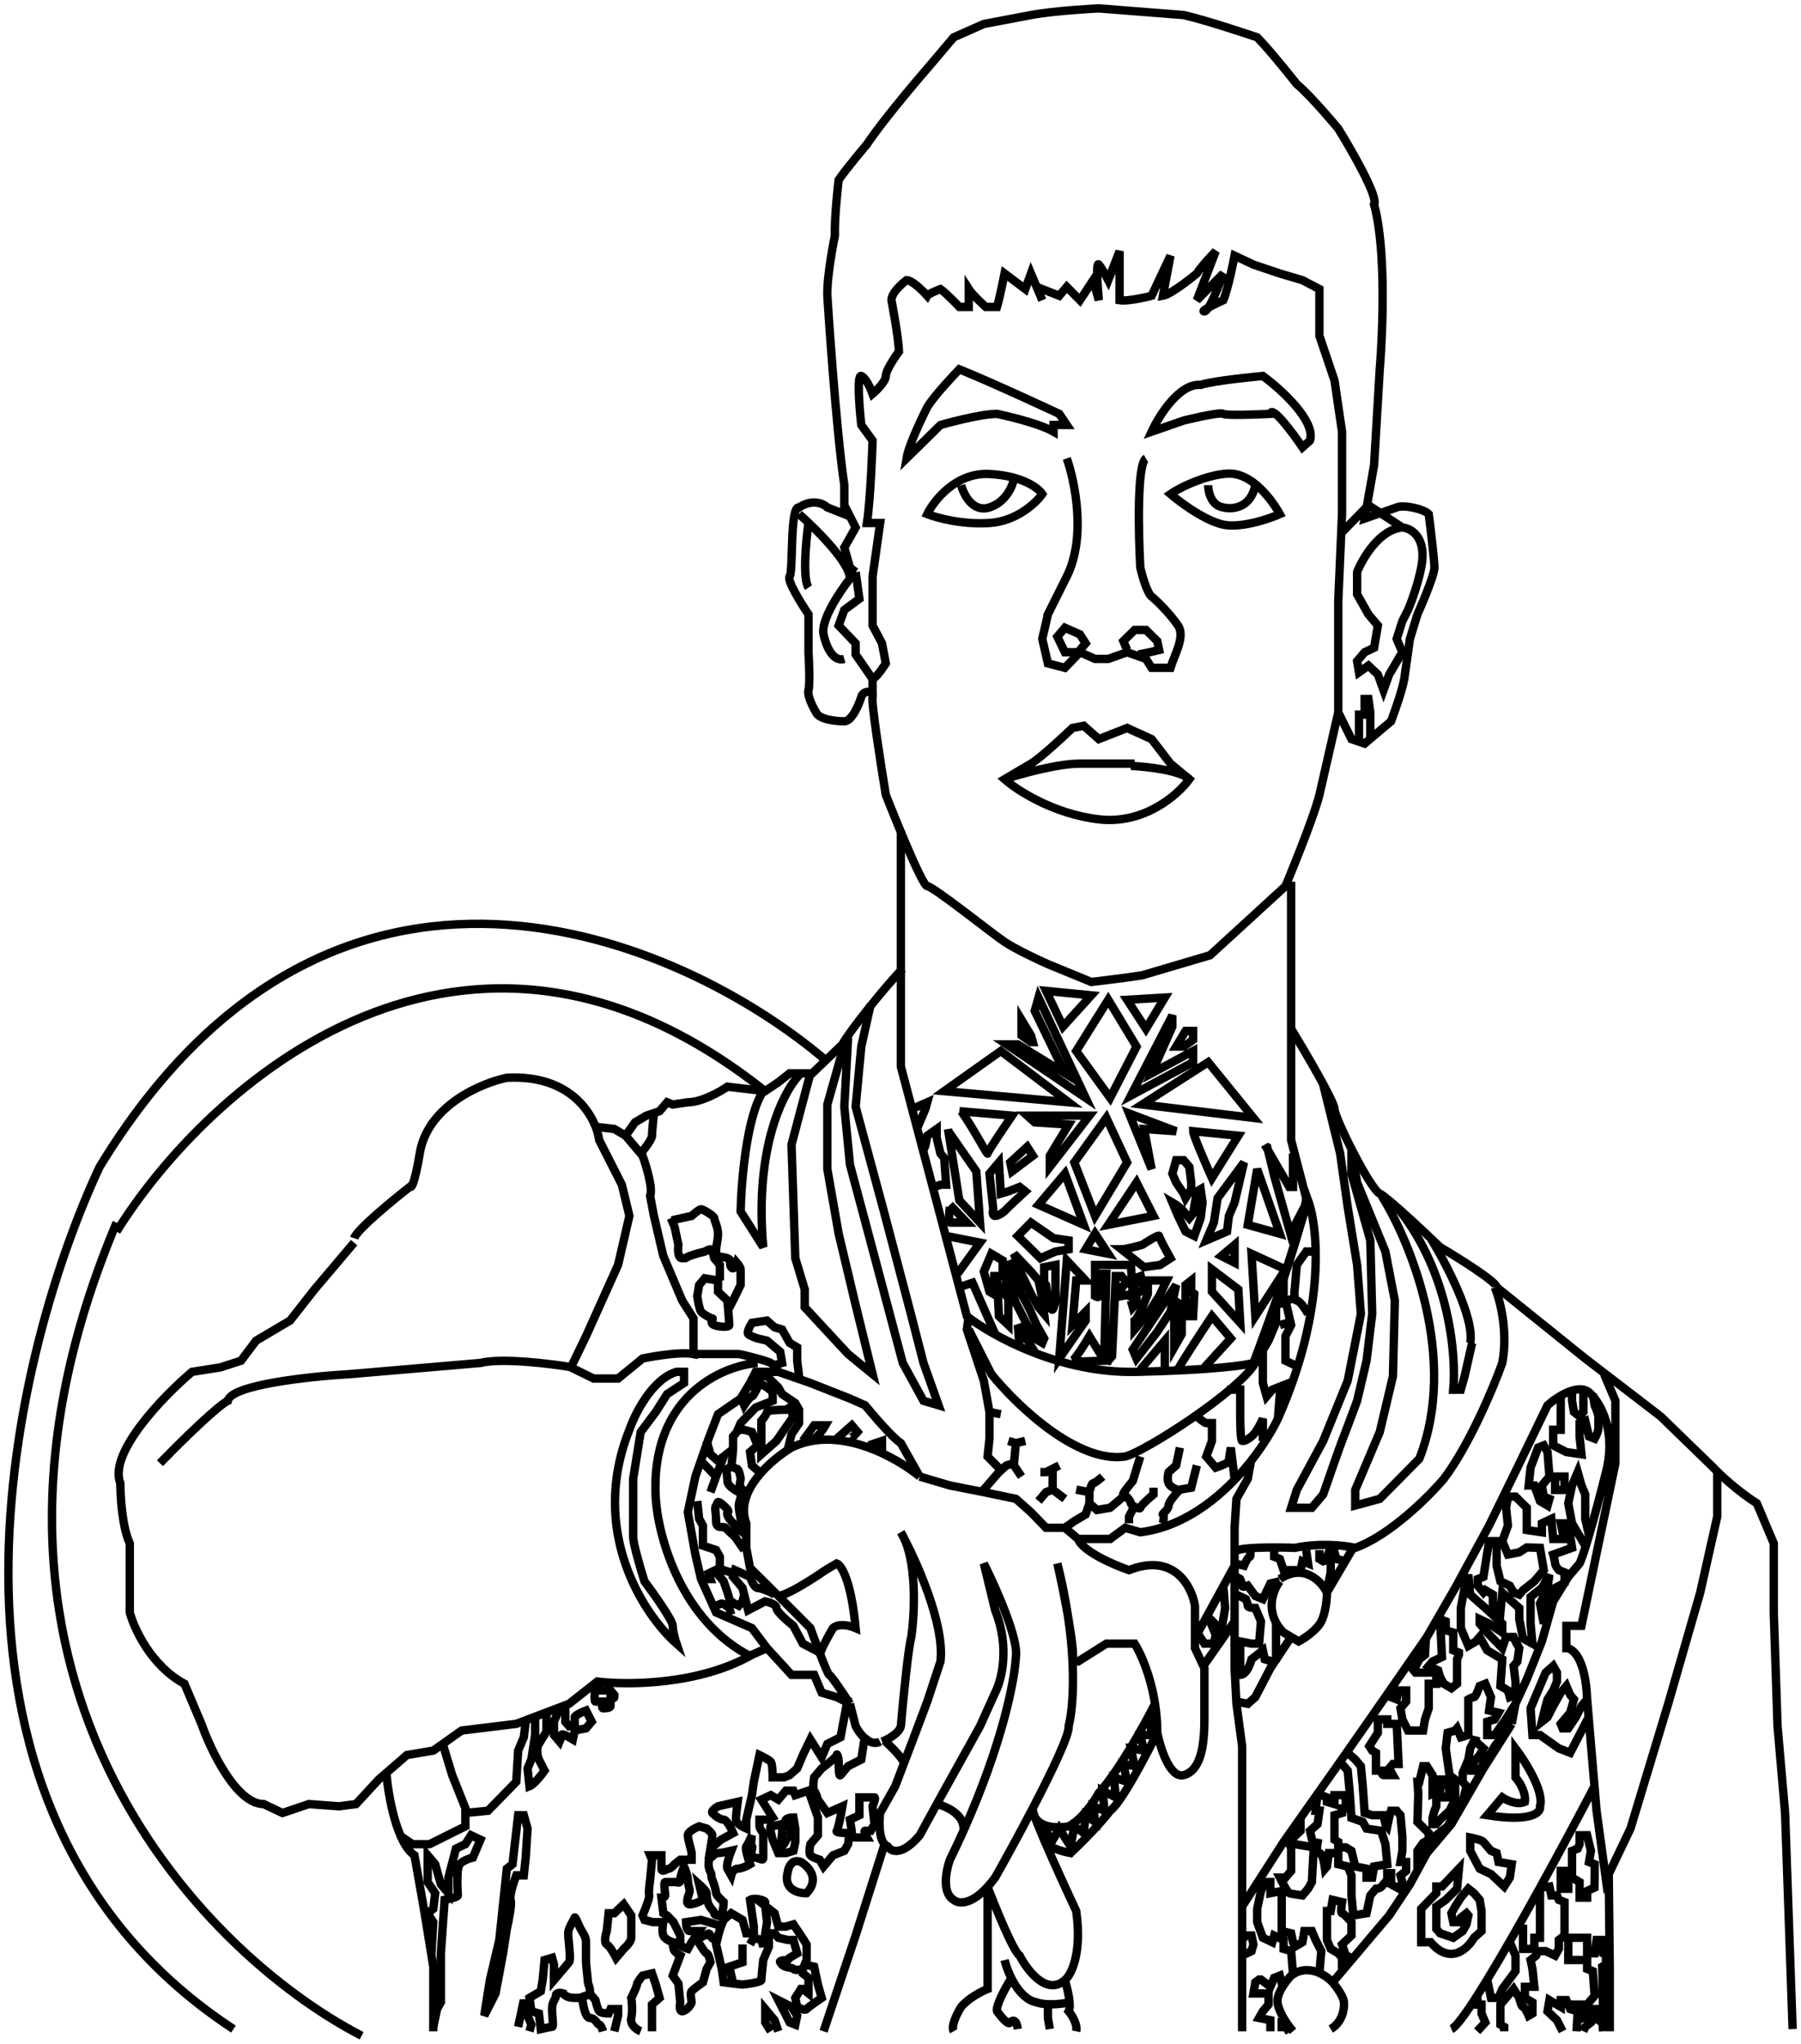 <svg width="215" height="244" viewBox="0 0 215 244" fill="none" xmlns="http://www.w3.org/2000/svg">
<path d="M178.665 153.646L189.243 162.156L198.245 169.07L204.547 175.187C205.297 175.985 207.383 177.953 209.724 179.442L211.749 184.229V192.473L212.199 206.035L213.1 216.407L214 242.202M107.769 115.618C105.444 118.011 101.242 123.33 100.567 124.659L96.966 128.116H94.265L92.915 129.18L91.339 130.244L86.838 129.712C85.938 130.333 83.732 131.574 82.112 131.574L80.311 131.84L79.636 131.574L78.736 132.637L77.16 133.169L75.81 133.967L74.685 135.563L76.71 137.956C77.16 139.197 77.971 141.892 77.61 142.743L78.061 145.136L79.186 149.923L81.437 155.242L82.787 157.369V161.624C80.911 161.27 76.71 162.156 76.71 162.156L73.784 164.549H70.859L68.158 163.22L69.958 159.497L73.784 150.987L75.135 145.136L74.234 141.413L71.534 136.095C71.159 133.435 68.428 128.223 60.505 128.648C57.505 129.269 51.233 131.893 50.153 137.424C49.927 138.842 49.387 141.679 49.027 141.679" stroke="black"/>
<path d="M104.168 83.174C103.988 83.812 105.143 91.24 105.744 94.875C105.744 94.875 110.02 105.778 110.695 105.778C111.37 105.778 118.347 111.363 119.923 112.426C121.183 113.277 123.899 114.554 125.099 115.086L130.276 117.213C130.276 117.213 134.777 116.681 136.352 116.415L144.455 114.022L153.457 105.778C153.457 105.778 156.758 97.889 157.509 94.875L159.759 85.035M104.168 83.174C104.393 82.376 103.043 82.376 102.818 83.174C102.638 83.812 101.767 86.099 100.792 86.099C99.817 86.099 97.776 85.886 97.416 85.035C97.041 84.415 96.336 83.014 96.516 82.376C96.696 81.738 96.591 79.096 96.516 77.855V73.334C95.616 72.004 93.905 69.239 94.265 68.813C94.715 68.281 94.265 60.303 95.391 60.569C97.011 59.505 98.317 60.126 98.767 60.569L100.792 61.367V57.91C99.742 50.818 98.767 35.306 98.767 35.306C98.692 32.823 99.667 28.125 99.667 28.125C99.592 25.82 100.117 21.477 100.117 21.477C101.017 20.147 103.493 17.222 103.493 17.222C105.744 13.854 110.92 7.914 110.92 7.914L113.846 4.457L117.447 2.862L123.074 1.798C125.849 1.266 131.176 1 131.176 1L141.304 1.798C144.08 2.418 150.081 4.457 150.081 4.457C151.657 6.053 154.808 10.042 154.808 10.042C156.533 11.46 159.759 15.36 159.759 15.36C161.41 18.02 164.576 23.551 164.036 24.402C165.836 31.051 164.711 44.081 164.711 44.081L164.036 55.517L162.91 61.899L166.736 60.569C167.487 60.215 169.96 60.73 170.562 61.367C170.787 63.14 171.238 66.898 171.238 67.749C171.238 68.813 169.212 73.334 169.212 73.334L168.312 76.259L167.637 81.046C167.336 82.73 166.061 86.099 166.061 86.099L162.91 88.758L161.335 88.226L159.759 85.035M104.168 83.174V81.046C104.693 80.869 105.744 79.185 105.744 79.185L105.293 76.791L104.168 74.664V68.813L105.068 62.431H103.493C103.943 59.505 104.168 52.591 104.168 52.591L102.818 50.73C102.593 48.691 102.278 44.666 102.818 44.879C103.358 45.092 103.943 46.386 104.168 47.007C104.693 46.563 105.744 45.517 105.744 44.879C105.744 44.081 107.319 41.954 107.319 41.954C107.244 40.092 106.419 35.837 106.419 35.837C106.419 34.774 108.219 33.444 108.219 33.444C109.045 33.444 110.695 35.306 110.695 35.306C110.845 35.04 112.271 34.508 112.271 34.508C113.021 35.04 114.521 36.635 114.521 36.635H115.646V34.508C116.097 35.217 117.672 36.635 117.672 36.635C117.822 36.635 119.022 36.635 119.022 36.635C119.323 35.66 119.923 32.646 119.923 32.646L122.398 34.508L123.074 32.646L123.749 34.242M159.759 85.035V71.739L160.209 61.367V51.528L159.309 45.411L157.509 40.092V34.508L155.483 33.444L152.782 32.646L149.631 31.582L147.381 30.519C147.381 30.519 146.63 34.508 146.03 35.837C146.03 35.837 143.104 37.167 143.78 37.167C144.32 37.167 145.505 34.153 146.03 32.646L142.879 35.837L145.13 29.987C145.13 29.987 143.405 31.76 142.879 32.646C142.879 32.646 139.879 35.128 138.828 35.306L139.728 30.519L137.478 35.306C137.478 35.306 134.777 36.015 133.652 35.837V29.987L132.301 33.444C132.076 33.001 131.536 32.008 131.176 31.582C130.816 31.157 131.026 34.242 131.176 35.837L130.501 33.444L128.925 35.837L127.35 34.242L126.45 35.306L123.749 34.242M124.424 35.837L123.749 34.242M127.35 54.719C128.325 57.467 129.691 64.133 127.35 68.813C125.009 73.494 124.874 73.777 125.099 73.334L124.424 76.259L125.099 79.185L127.125 79.716L128.925 77.855L130.726 78.653H132.301L134.552 77.855L136.803 78.653L137.478 79.716H139.728C140.179 78.21 141.529 75.993 140.629 74.664C139.728 73.334 138.153 71.739 137.478 71.207C136.938 70.781 136.352 68.725 136.127 67.749C135.902 63.672 135.722 55.357 136.803 54.719M119.923 93.013C120.523 92.659 121.993 91.79 123.074 91.152C124.154 90.513 126.825 88.049 128.025 86.897L129.375 86.631L131.176 88.226L134.552 86.897L137.478 88.226L139.728 91.152L141.979 93.013C140.629 94.875 136.578 98.438 131.176 97.8C125.774 97.162 121.423 94.343 119.923 93.013ZM119.923 93.013C121.798 92.393 126.225 91.152 128.925 91.152C131.626 91.152 134.402 91.152 135.452 91.152M108.219 54.719C108.519 52.857 110.695 48.602 110.695 48.602C111.595 47.095 114.521 44.081 114.521 44.081C118.497 45.677 126.45 49.4 126.45 49.4L127.35 50.73H125.774V51.528C123.749 50.375 119.022 49.4 119.022 49.4C116.922 49.4 112.271 50.73 112.271 50.73L108.219 54.719ZM137.478 51.528C138.378 49.577 140.809 45.73 143.33 45.943C144.905 45.411 150.757 44.879 150.757 44.879C152.932 46.475 157.104 50.251 156.383 52.591L155.483 53.389C154.283 51.616 151.837 48.336 151.657 49.4C149.931 49.489 146.39 49.613 146.03 49.4C145.58 49.134 141.304 50.198 141.304 50.198L137.478 51.528ZM110.695 61.367C111.52 59.683 114.161 56.367 118.122 56.58C122.083 56.793 123.974 58.264 124.424 58.974C123.674 60.037 121.363 62.218 118.122 62.431C114.881 62.644 111.82 61.81 110.695 61.367ZM139.728 58.974C141.529 57.733 145.388 56.244 147.381 56.58C150.532 57.112 152.782 61.367 152.782 61.367C151.582 61.899 148.641 62.91 146.48 62.697C144.32 62.484 141.079 60.126 139.728 58.974Z" stroke="black"/>
<path d="M135.002 91.418C136.878 91.506 140.899 91.95 141.979 93.013M144.23 57.91C144.23 58.708 144.59 60.356 146.03 60.569C147.081 60.835 149.316 60.676 149.856 57.91M114.746 57.91C115.046 59.062 116.142 61.208 118.122 60.569C120.103 59.931 120.898 57.998 121.048 57.112M107.544 99.13V127.319L115.421 157.103C118.347 159.408 126.495 163.964 135.677 163.752C144.86 163.539 148.806 162.954 149.631 162.688C151.582 157.547 155.573 146.413 155.933 143.009L154.133 136.095C154.133 130.978 154.133 126.816 154.133 122.798M154.133 105.246C154.133 112.177 154.133 117.355 154.133 122.798M154.133 122.798C155.858 125.634 159.309 131.52 159.309 132.371C159.309 133.435 163.585 141.945 164.711 142.477C165.611 142.902 169.887 146.909 171.913 148.859C174.163 150.189 178.665 153.008 178.665 153.646" stroke="black"/>
<path d="M49.252 141.413C47.077 143.097 42.635 146.732 42.275 147.796M42.275 148.327L37.549 153.912L34.623 157.635L30.572 160.029L28.771 162.422L26.296 163.22L22.92 163.752C19.469 166.677 12.927 173.432 14.367 177.048C14.367 178.644 14.592 182.314 15.492 184.229V192.473C16.018 194.423 18.058 198.855 22.019 200.982L24.045 205.769C25.17 208.96 28.231 215.343 31.472 215.343L33.723 216.407L36.874 215.343L40.475 215.609L42.5 215.343L45.201 212.418L46.122 211.62M91.564 196.727L89.764 197.525C83.462 201.142 74.835 201.16 71.309 200.717L67.933 203.376L61.631 205.769L55.104 206.567L51.728 208.96L48.577 209.492L46.122 211.62M91.564 196.727L94.49 199.919H95.841H97.191L98.091 202.046L99.892 202.578L101.467 203.376M91.564 196.727L89.764 194.334L85.488 192.473L83.687 188.484L83.012 185.558L82.112 180.506L83.012 176.251L84.588 171.73L85.713 168.804L88.414 166.943L89.539 165.081L90.214 163.752H92.915M101.467 203.376L102.143 206.035C102.593 206.922 103.808 208.535 105.068 207.897M101.467 203.376C100.717 202.223 99.172 199.919 98.992 199.919C98.894 199.919 98.439 198.824 97.935 197.525M105.293 207.897C105.383 207.861 105.485 207.818 105.596 207.767M108.895 195.132C108.862 195.17 108.827 195.261 108.79 195.398M108.79 195.398C108.414 196.787 107.817 202.888 107.544 206.035C107.388 206.773 106.317 207.431 105.596 207.767M108.79 195.398C109.2 192.561 109.525 186.09 107.544 182.899C109.345 186.179 112.811 193.855 112.271 198.323L110.695 203.11L108.895 207.897L107.882 210.556M128.035 198.323C128.219 202.109 127.901 204.782 127.575 206.035C127.682 207.051 125.604 211.401 123.272 215.875M128.035 198.323C127.881 195.146 127.375 191.185 126.225 186.622C126.982 189.991 128.404 197.047 128.035 198.323ZM128.035 198.323H128.7L132.076 196.196H135.452C136.138 197.276 137.346 199.92 137.883 203.376M138.153 206.833C138.528 208.695 139.683 212.311 141.304 211.886C143.33 211.354 143.78 208.429 143.78 205.237V199.121L143.655 198.855M138.153 206.833C138.153 205.617 138.051 204.457 137.883 203.376M138.153 206.833C136.803 209.581 133.787 215.29 132.526 216.141C132.076 216.761 130.501 218.64 127.8 221.193C126.815 221.016 124.802 220.449 124.634 219.598M128.7 183.697C129.232 185.186 132.973 186.799 134.777 187.42C140.17 185.292 142.276 189.37 142.654 191.675V195.533M128.7 183.697L127.125 182.367H125.549H124.874L123.074 180.506L121.273 178.91L117.447 178.112L117.222 178.068M128.7 183.697H132.526L134.327 182.367L136.127 182.899C141.789 182.187 146.355 178.183 149.342 174.389M109.795 176.251L113.396 177.314L117.222 178.068M109.795 176.251C107.019 173.946 100.072 170.028 94.49 172.793C92.09 174.212 87.648 178.006 89.089 181.835V184.76L89.539 187.154C90.251 187.854 91.512 189.101 92.915 190.498M109.795 176.251L107.544 172.262C107.244 172.084 106.149 171.145 104.168 168.804L103.268 167.741L101.467 166.943L96.741 165.081L92.915 163.752M92.915 190.498C94.175 191.752 95.549 193.126 96.741 194.334C97.05 195.186 97.51 196.429 97.935 197.525M92.915 190.498C94.34 190.358 98.541 187.42 98.541 187.42L99.892 186.622C100.417 186.799 101.602 188.59 102.143 194.334C101.542 194.068 100.162 193.696 99.442 194.334C98.888 195.265 97.811 197.206 97.935 197.525M92.915 163.752C92.765 163.486 92.375 162.901 92.015 162.688C91.564 162.422 88.414 161.624 88.189 161.624C88.008 161.624 84.662 161.624 83.012 161.624M74.685 135.563L73.334 134.765L71.084 134.499M68.383 163.22C65.757 162.777 59.875 162.05 57.355 162.688L41.825 164.018C37.099 164.284 27.556 165.294 27.196 167.209C26.746 167.386 24.495 169.124 19.093 174.655M115.646 157.103L115.421 158.699L117.447 164.815L118.122 168.538V171.73L117.897 173.857L119.473 175.453L117.222 178.068M115.646 158.699L118.347 164.018C121.273 167.652 128.565 174.708 134.327 173.857C136.578 173.325 147.831 166.145 149.856 162.688L151.432 160.029L152.332 157.901V155.774L153.232 155.508V152.582L156.158 143.275C157.359 146.555 158.319 156.359 152.557 169.336C151.912 170.686 150.82 172.512 149.342 174.389M46.122 211.62C46.34 214.279 47.317 219.97 49.477 221.459L50.603 227.842L51.728 234.756V242.468M105.596 220.13C104.898 219.354 104.938 217.406 105.068 216.407L106.869 213.215L107.882 210.556M105.596 220.13C105.702 220.248 105.826 220.339 105.969 220.396C106.344 221.016 107.634 221.619 109.795 219.066L111.834 215.343M105.596 220.13L102.143 231.033L98.317 242.468M105.596 207.767C106.425 208.519 108.044 210.131 107.882 210.556M111.834 215.343L112.271 214.545L116.997 206.035L118.797 202.046C119.548 200.628 120.598 196.674 118.797 192.207L117.447 186.622C118.872 189.459 121.633 195.664 121.273 197.791C121.138 200.511 119.67 208.155 115.018 218.534M111.834 215.343C112.986 215.609 115.235 216.619 115.018 218.534M115.018 218.534C114.515 219.655 113.975 220.809 113.396 221.991C112.946 223.232 112.406 225.927 113.846 226.778C114.372 227.244 115.844 227.465 117.897 225.219M117.897 225.219C118.186 224.903 118.486 224.539 118.797 224.119C120.007 221.974 121.698 218.897 123.272 215.875M117.897 225.219C118.872 227.778 121.003 233.001 121.723 233.426C122.624 235.199 124.964 238.266 127.125 236.352M117.897 225.219V234.756V237.415C117.222 237.681 115.646 238.479 114.746 239.543C114.296 240.252 113.486 241.83 113.846 242.468M127.125 236.352C127.875 235.731 129.195 233.214 128.475 228.108C127.426 225.867 125.793 222.305 124.634 219.598M127.125 236.352C127.323 236.994 127.611 238.129 127.683 239.011M123.272 215.875C123.23 215.956 123.327 216.309 123.524 216.855M149.342 174.389L148.956 176.517L147.606 178.91L147.381 182.367V185.292M148.281 242.468V233.426M147.381 186.888V186.09V185.292M147.381 186.888L142.654 195.533M147.381 186.888V193.536M142.654 195.533V196.727L143.655 198.855M147.381 193.536V199.121L147.592 203.11M147.381 193.536L143.655 198.855M137.883 203.376C136.623 205.858 133.517 211.46 131.176 214.013C130.651 214.988 129.195 217.151 127.575 218.002C126.525 218.212 124.244 218.277 123.524 216.855M123.524 216.855C123.766 217.527 124.16 218.491 124.634 219.598M128.475 242.468C128.655 241.617 127.95 240.518 127.575 240.075C127.698 239.857 127.719 239.468 127.683 239.011M119.923 233.958C120.298 235.465 121.588 238.586 123.749 239.011C123.972 239.099 124.434 239.205 125.099 239.237M127.683 239.011C126.642 239.224 125.768 239.268 125.099 239.237M125.099 239.237V240.873L125.324 242.202M120.598 236.352C119.998 237.327 118.842 239.437 119.022 240.075C119.473 240.695 120.418 241.83 120.598 241.404C120.823 241.138 121.318 240.926 121.498 242.202M178.44 153.646C179.04 155.064 180.06 158.858 179.34 162.688C178.29 165.613 175.424 172.474 172.363 176.517C170.562 178.644 165.926 183.271 161.785 184.76C161.717 184.744 161.641 184.728 161.56 184.711M147.381 185.292C147.381 184.654 152.182 184.672 154.583 184.76C157.458 184.161 160.294 184.453 161.56 184.711M161.56 184.711L158.409 190.079M158.409 190.079C157.734 188.749 155.663 186.569 152.782 188.484M158.409 190.079C158.409 190.788 158.274 192.473 157.734 193.536C157.194 194.6 155.708 195.575 155.033 195.93L154.133 195.398M152.782 188.749C151.957 189.813 150.892 192.526 153.232 194.866L154.133 195.398M154.133 195.398L151.657 199.121L149.856 202.578L148.956 203.376L147.592 203.11M147.592 203.11L147.606 203.376L148.281 208.429V218.534V227.576M191.493 164.018L192.844 167.209V174.655L188.793 194.068H186.992V196.727C187.742 196.727 189.288 197.951 189.468 202.844M189.468 202.844L189.648 204.971M189.468 202.844L188.793 203.642L188.117 204.971L187.217 206.301H186.542L186.317 205.769L187.442 204.44L187.892 202.844L187.442 202.312L186.992 201.248L186.317 202.046L185.417 203.642L184.742 204.971L184.066 205.503L184.516 203.642L184.742 202.844L185.417 201.78L185.867 200.717V199.653L185.417 198.855L184.516 199.653L182.716 203.908L182.941 207.099H183.841L184.967 207.897L186.092 208.695L187.442 209.226L189.648 204.971M204.997 175.719V181.037L202.972 190.079L199.146 203.376L194.644 218.268L192.046 223.699M192.046 223.699L191.719 224.385L190.593 216.141L190.346 213.215M192.046 223.699L192.169 234.756V242.468M148.281 227.576L153.232 219.864L153.683 219.226M148.281 227.576V231.565M159.984 210.29L160.885 211.354L161.11 213.747L161.335 216.992L162.685 217.47L163.135 218.268L164.877 218.534L165.386 220.13L165.611 222.523L164.036 222.789L163.81 224.119H163.135V223.055L161.785 222.789L161.335 220.927L160.66 220.51H159.759V219.864L159.309 219.598V216.673L160.209 216.407V215.875H160.66V214.279H159.309V215.343L158.409 215.077V214.545L157.284 214.124M159.984 210.29C159.175 211.443 158.163 212.878 157.284 214.124M159.984 210.29C161.774 207.741 163.993 204.553 165.917 201.78M180.915 203.376L182.266 200.451L184.066 195.93L185.417 191.143L186.767 188.949M180.915 203.376L180.465 205.769M180.915 203.376L179.565 205.503L178.44 207.099H177.539V205.503L178.44 205.237L178.89 204.44L177.764 204.174L177.99 202.578L177.314 200.982L176.639 201.248C176.489 201.692 176.144 202.578 175.964 202.578C175.784 202.578 175.439 202.755 175.289 202.844V207.099L174.389 207.365L173.938 206.301L173.713 206.567L172.813 206.833L172.588 208.695L173.038 211.886L173.713 212.418V214.811L173.038 216.141L171.913 217.204L171.463 217.736H171.013V216.992L171.238 216.141L171.463 215.609V214.545H172.813L173.038 213.747L172.588 212.418H171.913V213.747L171.013 214.124V211.886L170.337 210.822H169.887L169.437 212.684H169.212L169.313 214.124L169.212 217.47L170.562 218.8V219.598L169.887 219.974L169.212 220.927V222.523L170.562 220.396L171.463 219.066L172.813 218.002L173.713 216.407L174.614 215.077L175.064 213.215L174.614 212.684V211.62L175.289 210.024L175.514 208.695L176.189 207.365V207.897L177.089 208.695L176.639 209.492L175.964 210.29L175.739 211.354H176.639L177.314 210.024L177.99 209.226L178.44 208.429L180.465 205.769M180.465 205.769L177.089 211.088L173.263 217.736L170.337 221.193L168.312 224.917L165.836 228.64L163.135 231.831L159.084 236.618M159.084 236.618C159.534 237.149 160.434 238.373 160.434 239.011C160.509 239.72 160.299 241.351 158.859 242.202M159.084 236.618C158.746 236.255 158.187 235.806 157.509 235.504M154.358 242.468C154.211 242.295 154.075 242.125 153.95 241.959M153.95 241.959C152.994 240.697 152.623 239.669 152.557 239.277C152.352 238.671 152.673 237.863 153.112 237.149M153.95 241.959L153.232 242.468M190.346 213.215L189.648 204.971M190.346 213.215C188.64 216.475 186.277 220.903 183.841 225.317M173.263 242.202C173.791 241.975 174.905 240.472 176.346 238.213M186.542 242.468L185.867 241.138L184.742 240.075L184.967 238.745L186.317 239.543V238.745H186.992L187.442 239.809L188.204 240.034M188.204 242.468L188.281 241.138M187.442 239.543L187.667 239.277H189.468L190.368 238.213L190.143 235.288L189.468 235.022V233.958H187.217V231.299H189.468V233.16H190.368L190.593 231.565H191.268L191.369 233.16L191.719 233.323V234.49L191.268 234.756L191.369 239.543H191.719V240.607L191.268 240.873L191.369 242.468M188.204 240.034L188.343 240.075L188.281 241.138M188.204 240.034H189.018V240.873L188.281 241.138M189.018 242.468L189.243 241.936L189.918 241.404V239.809H190.818V241.138L191.268 241.404M176.346 238.213L176.414 239.277H176.864V240.341L177.314 241.404L176.346 242.468M176.346 238.213C176.723 237.623 177.122 236.981 177.539 236.297M179.565 242.468V241.936L179.115 241.67V239.277L179.79 238.479L180.69 237.415L181.366 238.479C181.441 238.834 181.636 239.543 181.816 239.543C181.996 239.543 182.341 240.252 182.491 240.607L182.941 240.341V239.011L182.041 238.479V237.149H183.166L182.941 235.022L182.716 233.958L183.391 233.426L183.616 232.895H184.516L185.642 233.426L186.092 232.629V231.565L186.767 231.033V227.044L186.092 226.778L185.867 226.246H185.192L184.967 225.182L183.841 225.317M183.841 225.317C181.659 229.27 179.418 233.213 177.539 236.297M183.841 225.317V231.299C183.578 231.299 183.166 231.299 183.166 231.299V232.629H181.816V230.235H181.366M180.24 231.831L180.915 233.426V235.288L179.34 237.415L178.89 238.479H177.99L177.539 236.297M186.317 223.587V223.699M186.317 223.699V225.448H187.217V223.321H186.317V223.699ZM167.411 62.963C164.711 63.175 162.685 66.597 162.01 68.281V70.941L163.36 73.334L164.486 74.664L164.036 77.323L162.91 77.855L162.01 78.919L162.235 80.248L163.36 79.451L164.486 80.514L165.161 82.376L165.836 80.514L167.411 77.855L166.736 76.259L167.411 74.132L168.087 72.802C168.987 70.675 169.512 68.547 169.662 67.749C170.382 64.133 168.462 63.051 167.411 62.963ZM167.411 62.963L163.36 60.303L159.984 63.761M162.235 88.492V85.301H162.91V83.44H163.36L163.585 85.035V85.833V87.96M134.552 77.589L134.102 76.525L135.452 75.196H136.803L138.153 76.525L138.378 77.589L137.253 77.855L135.902 78.121M100.792 60.303L102.143 62.963L100.792 65.356L101.467 67.749L102.143 68.281M102.143 68.281L102.593 71.472L100.792 72.802L100.117 74.664L102.143 76.791V78.121L104.168 81.046M102.143 68.281L101.467 69.079M95.391 61.367C95.721 61.656 96.105 62.005 96.516 62.394M101.467 69.079C100.267 70.586 97.956 74.025 98.317 75.728C98.541 76.88 99.352 79.078 100.792 78.653M101.467 69.079C101.467 67.476 98.629 64.396 96.516 62.394M96.516 62.394C96.216 64.534 95.796 69.079 96.516 70.143M103.943 119.873L102.818 124.925L102.143 132.106L105.519 144.604L108.669 156.571L110.245 162.688L112.045 167.741L110.245 167.209L107.769 162.688L104.168 149.125L101.467 139.02L100.792 132.106L101.242 123.862M100.792 124.659L98.767 131.84V139.552L100.117 147.264L102.143 155.774L104.168 164.018L101.242 161.624L96.066 156.04V153.912L94.941 150.189L94.49 136.626L96.741 128.117M95.616 128.117C93.665 129.978 90.034 136.733 91.114 148.859L88.414 144.604C88.489 141.059 89.134 133.222 91.114 130.244M153.007 240.873V242.468M151.657 242.468V241.138L150.307 240.873L150.757 240.075L151.432 239.277V237.947H149.631L149.856 236.618L150.307 236.287H150.532L151.657 237.149L152.107 236.086L152.782 235.82L153.112 237.149M153.112 237.149C153.443 236.61 153.842 236.125 154.133 235.82C154.207 235.764 154.283 235.711 154.358 235.663M154.358 235.663L154.133 232.895L153.232 232.629V231.565L152.107 231.033L151.882 231.831L150.757 231.299L150.081 229.437V227.842L150.532 225.714L150.982 224.651H151.657V225.98L153.007 225.714V230.501L154.133 230.767L154.358 231.831L154.583 232.363L155.483 231.831L155.708 230.501H156.608L157.058 231.565L157.734 232.895L157.509 235.504M154.358 235.663C155.458 234.958 156.592 235.097 157.509 235.504M160.209 235.022V233.692L159.759 233.16L158.859 232.629L158.409 231.565V228.108H158.859L159.084 226.778L160.209 227.044C160.134 227.487 160.029 228.374 160.209 228.374C160.389 228.374 161.035 229.083 161.335 229.437V231.033L160.209 232.097L160.66 233.426L161.335 233.692M155.258 216.992V218.534L154.133 219.598L154.583 220.13L156.833 220.51L156.608 224.651L156.158 225.448L155.483 226.246C155.033 226.188 154.088 226.052 153.908 225.98C153.728 225.908 153.082 224.709 152.782 224.119H153.457L154.133 223.321C154.133 222.223 154.133 221.608 154.133 220.51L153.908 220.13L153.683 219.226M155.258 216.992L153.683 219.226M155.258 216.992C155.258 216.992 156.163 215.711 157.284 214.124M160.885 209.226L161.785 210.024L162.46 210.822L162.685 213.215L162.91 216.407L163.81 216.673H165.161L165.386 217.736L165.611 218.002L165.836 216.938L166.061 216.141H166.736L167.186 216.673L167.411 219.226V220.927L167.186 222.257H167.862V223.321L167.186 223.853L167.411 224.651L167.027 225.448L166.061 224.917V223.587H165.611V224.385C165.461 224.562 165.116 224.97 164.936 225.182C164.756 225.395 164.411 225.448 164.261 225.448L163.585 226.246L163.135 228.374L161.56 228.64L161.335 226.246V223.853L160.885 222.789L159.759 222.523V221.193H158.634L158.409 222.789L158.184 223.055C158.109 222.434 157.869 221.193 157.509 221.193C157.149 221.193 157.209 220.381 157.284 219.974L156.684 219.864L156.383 218.534L157.284 217.736L157.509 216.141H157.058L157.284 214.124M148.281 231.565V232.895V233.426M148.281 231.565L148.731 231.033H149.406L149.631 232.097L149.406 232.895L148.281 233.426M165.917 201.78L166.061 202.578L166.736 202.844L166.961 201.78H167.862V203.11L167.186 203.908L167.411 205.237L168.087 206.567H169.887L170.112 205.237L170.562 203.908V200.982H171.463V199.653H170.112H168.987L168.762 199.387L169.437 198.057L170.112 197.525L170.218 195.571M165.917 201.78C168.011 198.763 169.756 196.24 170.218 195.571M170.218 195.571C170.296 195.458 170.337 195.398 170.337 195.398L173.713 189.547L177.764 182.101L181.14 175.187L184.742 167.741C185.942 166.677 188.658 164.922 189.918 166.411C191.043 167.475 192.979 170.826 191.719 175.719C191.252 177.594 190.425 180.781 189.693 183.279M186.767 188.949L187.217 188.218L188.568 186.622C188.84 186.059 189.249 184.796 189.693 183.279M186.767 188.949V187.686L186.092 187.42C185.942 187.243 185.642 186.835 185.642 186.622C185.642 186.409 185.492 185.824 185.417 185.558L187.667 184.76L187.217 181.835H186.317L186.542 182.899L186.767 183.697H185.417L185.192 181.303L184.066 181.835V182.899L182.266 182.633V179.974L180.915 178.644H180.015L179.79 179.974L180.015 182.101L179.34 183.963L180.015 185.558L181.366 185.292L182.266 184.711L183.841 184.76L184.291 187.42L183.166 188.749L181.816 189.813L181.366 190.345L180.69 190.079L180.24 189.281L179.115 188.749L178.665 186.888V183.963H177.764L177.089 188.218L176.414 188.484V189.281L177.089 190.079L177.314 189.813L178.215 190.345V191.409L179.115 192.473L179.34 190.079L180.465 191.143L181.366 191.941V193.27L181.816 195.571L182.941 196.196L182.716 193.802V190.611L184.066 189.547L184.967 187.952L184.742 189.547L183.841 191.409L184.291 193.802L184.742 191.409L185.642 189.547L186.767 188.949ZM189.243 184.495L187.667 181.835L187.217 179.442L187.667 177.314L188.343 175.719L188.793 177.314L189.243 178.378V181.303L189.693 183.279M174.163 223.055L173.938 225.448L172.588 226.778L171.463 227.576V230.235L171.913 230.767L173.488 231.299L174.614 230.501L175.064 229.703L175.289 228.64L175.064 228.374L174.389 228.906L174.163 229.437H173.488L173.263 228.374L173.713 227.576L174.389 226.512L175.289 225.448L175.964 225.98L176.639 226.778L176.864 228.108V229.703V230.501L175.964 231.299C175.214 232.629 173.128 234.597 170.787 231.831H169.662V227.842L171.463 225.98V225.182H172.138L174.163 223.055ZM175.514 219.332V220.927L176.639 223.055L177.99 223.699L179.565 225.182L180.24 224.119L180.465 222.523L178.89 222.257L178.665 221.193L177.99 220.927C177.764 220.662 177.269 220.077 177.089 219.864C176.909 219.651 175.964 219.421 175.514 219.332ZM177.539 216.673L179.34 214.545C179.865 214.9 181.14 215.502 182.041 215.077C182.116 214.634 181.996 213.428 180.915 212.152V208.695C182.116 210.29 184.381 213.907 183.841 215.609C183.991 216.318 182.941 217.524 177.539 216.673ZM188.568 219.066H189.468L189.918 220.927L189.693 222.257L190.368 222.523V223.699L190.346 225.317L189.468 225.714V226.512H188.568V224.651L187.667 224.119V220.927L188.343 220.662L188.568 220.13V219.066ZM128.7 77.855H127.125L126.225 75.993L127.125 74.93L128.925 75.728L129.601 76.791L128.7 77.855ZM164.486 205.237V206.833L163.468 208.429L163.81 208.96L164.261 209.226V211.354H164.936C164.936 211.531 164.981 211.886 165.161 211.886C165.341 211.886 165.986 211.886 166.286 211.886L165.836 211.088L166.286 210.556H166.961L166.736 205.769H165.611V205.237H164.486ZM171.913 193.27L172.138 197.791L171.013 198.323L170.562 198.855L171.688 199.387L171.913 200.185L172.363 200.982L173.263 201.514L173.938 200.982V199.387V198.057L174.163 197.525V197.259L173.488 196.993V194.866L172.588 194.6V193.536L171.913 193.27ZM175.289 187.952L174.839 189.547L174.389 191.941V194.334L175.289 196.462L176.189 195.93L176.639 195.398L177.539 196.993L179.34 198.057L179.115 201.248L180.015 201.78L180.24 202.578L180.915 202.312V200.717L180.69 198.855L181.14 198.323L181.366 196.727L180.915 195.93L180.69 195.398H179.79L179.34 196.727L177.539 194.866L176.639 193.802V193.27L177.764 193.802L179.34 194.866V193.802L177.314 191.941L176.414 191.143L175.514 190.345L175.289 187.952ZM182.716 175.187L183.616 172.793L184.291 172.527L184.742 173.325L184.967 176.251L184.066 177.314L184.291 178.644L184.967 178.91L184.742 179.708L183.841 179.176L183.166 177.314H182.491L182.716 175.187Z" stroke="black"/>
<path d="M186.317 166.677V170.666H185.417V172.527L186.992 173.325L188.793 173.591L188.568 171.464V169.868L189.243 169.602L189.693 171.464L190.368 171.73C190.518 171.464 190.818 170.825 190.818 170.4C190.818 169.868 190.818 169.336 190.818 169.07C190.818 168.858 190.518 168.095 190.368 167.741L190.143 166.411M189.018 165.879V168.538L188.568 169.07L187.892 168.538L187.667 167.209V165.879M170.787 147.796C172.588 150.721 176.054 157.316 175.514 160.295M175.739 160.295L174.839 164.284L174.389 165.879H173.488C173.863 161.89 173.083 151.997 166.961 144.338M164.936 142.743C168.387 148.239 174.118 162.209 169.437 174.123L164.711 178.91L161.785 179.708V177.846L164.711 170.932L166.286 164.284L166.511 155.242L165.386 149.391L162.01 141.147C162.01 141.147 161.643 138.978 161.38 137.424M161.335 137.158C161.349 137.244 161.364 137.333 161.38 137.424M161.335 137.158L161.38 137.424M161.335 137.158V140.084L163.585 148.062L163.81 156.837L163.135 162.422L162.01 167.209C161.485 168.627 160.389 171.57 160.209 171.996C160.029 172.421 158.634 176.428 157.959 178.378L156.608 179.974H154.133L154.808 177.846L157.959 171.996L160.885 164.815L162.46 156.837L162.01 150.987L160.885 144.073L159.984 137.69L157.959 129.446M147.606 190.345L148.731 190.877C148.806 191.054 148.956 191.462 148.956 191.675C148.956 191.887 149.556 191.941 149.856 191.941L150.532 193.536L150.307 196.196H149.406L148.056 195.93V199.121C147.756 199.387 147.336 199.919 148.056 199.919C148.776 199.919 149.256 198.678 149.406 198.057L150.757 196.993L150.982 198.057L151.882 198.323L152.332 198.057V196.727V193.802M152.782 188.749L151.657 189.015L150.757 190.877L149.856 190.508L148.956 189.281C148.731 189.37 148.281 189.494 148.281 189.281C148.281 189.069 148.131 188.661 148.056 188.484L147.606 188.218M147.381 186.622L148.506 186.888C148.656 186.533 149.001 185.824 149.181 185.824C149.361 185.824 149.256 185.115 149.181 184.76M152.107 185.026V185.824L152.782 186.09L153.232 187.42H155.258L155.483 186.356L156.158 186.622L155.933 185.026M157.509 185.026V186.09L157.959 186.356L158.859 186.09V187.686L158.409 189.813M160.66 186.356L159.534 186.09L159.309 185.292H158.634C158.634 185.292 158.771 184.968 158.859 184.76M146.03 189.281L146.255 191.941L145.805 194.6L144.23 193.004L145.13 195.132L144.905 196.196H143.78C143.78 196.196 143.368 195.547 143.104 195.132M137.253 204.971L137.478 207.099H136.127L136.578 208.96L135.002 208.695L135.452 210.822L134.102 210.556L134.552 212.684L132.977 212.152L133.202 214.545L131.626 213.747L131.851 216.141L130.501 215.609L130.726 217.47L129.601 216.673L129.375 218.8L128.25 218.002L127.8 220.396L126.45 218.268L125.549 219.864L124.649 218.002M62.756 205.503L62.531 207.365L61.856 208.96L61.631 212.684L58.255 216.141L55.779 216.384M47.677 219.066L49.252 220.13H51.278L55.554 218.002V216.407L55.779 216.384M52.853 208.163L53.979 211.886C54.579 213.385 55.779 216.384 55.779 216.384M95.841 235.022C95.541 235.111 94.895 235.235 94.715 235.022C94.49 234.756 93.59 235.022 93.14 234.224C92.96 234.011 93.665 233.958 94.04 233.958L94.265 233.692L95.166 233.16L94.715 231.565H94.04L92.915 231.299L92.465 230.767H91.79V232.363L91.114 233.958C91.039 234.667 90.889 236.139 90.889 236.352C90.889 236.618 88.864 236.884 88.639 236.884C88.538 236.884 88.054 236.828 87.53 236.763M95.841 235.022V235.554L96.516 236.086V237.947L95.841 237.415H95.616L94.941 238.479L95.166 239.543C95.466 239.72 96.111 240.022 96.291 239.809C96.471 239.596 97.566 238.834 98.091 238.479L97.641 236.884L97.191 234.756L96.066 234.49M95.841 235.022L96.066 234.49M88.639 232.097C88.639 232.512 88.639 233.16 88.639 233.16V234.224L87.063 234.756L87.53 236.763M87.53 236.763C87.12 236.712 86.684 236.656 86.388 236.618L86.163 235.022L85.488 232.097C85.689 231.235 85.821 230.649 86.066 229.969M89.539 232.097L89.989 231.299L90.889 231.565L91.114 232.363L91.564 229.437L91.357 227.501M91.357 227.501L92.465 228.374L92.915 229.969H93.815L94.715 229.703L95.616 231.033L96.291 232.097V233.958L96.066 234.49M91.357 227.501L91.114 227.31C91.339 227.221 91.609 226.991 90.889 226.778C90.169 226.565 89.689 226.689 89.539 226.778L89.989 229.969V230.767H89.089L88.639 229.171L87.288 228.374L86.388 229.171C86.26 229.462 86.155 229.722 86.066 229.969M92.015 242.468L91.357 241.404V239.809L92.465 241.138L92.915 242.468M51.728 241.936L52.178 239.809L52.628 239.011V237.415V233.16L53.078 226.778C53.603 226.689 54.654 226.459 54.654 226.246C54.654 225.98 54.429 223.055 54.879 222.523C55.239 222.098 56.079 221.814 56.454 221.725L56.904 220.662L57.355 219.598L56.229 219.066L55.554 220.13L54.429 220.662L53.529 224.119V225.98L52.628 224.916L51.953 222.523L51.053 221.459V224.651L51.953 225.98L51.728 227.842L51.053 228.374L51.728 229.437L51.503 233.16M65.232 204.705C65.232 205.237 65.232 206.354 65.232 206.567C65.232 206.833 64.782 207.365 64.332 208.163C63.971 208.801 64.182 209.67 64.332 210.024L65.007 211.354C64.632 211.886 63.746 213.003 63.206 213.215L62.981 211.088L63.431 210.024L63.882 207.099V205.237M67.483 203.642V205.503L67.933 206.035L68.608 205.769C68.608 205.592 68.608 205.184 68.608 204.971C68.608 204.759 69.508 204.351 69.958 204.174L70.633 205.503L69.958 206.301L68.608 206.567L68.383 207.631L67.933 207.365C67.633 207.188 67.032 206.886 67.032 207.099C67.032 207.312 66.882 207.719 66.807 207.897L66.132 207.099V205.503L66.582 204.44V203.908M71.084 201.248C71.008 201.869 70.903 203.11 71.084 203.11C71.264 203.11 71.759 203.11 71.984 203.11C71.909 203.376 71.804 203.908 71.984 203.908C72.209 203.908 72.884 203.908 72.884 203.642C72.884 203.429 72.884 202.844 72.884 202.578C73.034 202.667 73.334 202.791 73.334 202.578C73.334 202.365 73.334 202.312 73.334 202.312L72.884 201.78H71.534V200.716M61.856 241.936L62.531 238.745L62.981 240.607L63.431 241.67L63.206 242.468M69.508 238.479C69.583 239.277 69.868 240.873 70.408 240.873C71.084 240.873 71.309 241.67 71.534 241.67C71.714 241.67 71.909 242.202 71.984 242.468M70.408 237.947L71.084 238.745C71.159 239.1 71.354 239.862 71.534 240.075C71.714 240.287 72.359 240.341 72.659 240.341L72.884 239.809H73.784V240.607L73.334 242.468M76.485 242.468C76.035 242.291 75.18 241.724 75.36 240.873C75.54 240.022 75.435 238.922 75.36 238.479C75.585 238.036 76.035 237.096 76.035 236.884C76.035 236.671 76.485 236.086 76.71 235.82L77.835 235.554L78.286 236.884L78.736 238.479L77.835 239.277V242.468M85.488 231.565C85.338 231.565 84.993 231.458 84.813 231.033C84.588 230.501 84.362 231.033 84.137 231.033C83.957 231.033 83.462 231.388 83.237 231.565C83.537 232.097 84.182 233.16 84.362 233.16C84.543 233.16 84.737 233.87 84.813 234.224L84.362 235.022L83.912 236.618C83.537 236.884 82.742 237.469 82.562 237.681C82.337 237.947 82.562 238.745 82.562 239.011C82.562 239.277 81.887 240.075 81.437 240.075C81.076 240.075 81.136 239.366 81.212 239.011L80.986 236.763L80.311 235.82L81.212 233.426C81.061 233.338 80.716 233.107 80.536 232.895C80.356 232.682 80.311 232.097 80.311 231.831C80.011 231.742 79.366 231.458 79.186 231.033C79.006 230.607 79.111 229.792 79.186 229.437H77.935L76.935 229.171L76.71 228.64C77.01 227.93 77.588 226.459 77.498 226.246C77.408 226.033 77.535 224.916 77.611 224.385L77.835 221.991L77.611 221.459H78.961C78.961 221.814 78.961 222.629 78.961 223.055C78.961 223.587 79.636 223.055 79.861 223.055C80.041 223.055 80.386 222.7 80.536 222.523L81.212 221.991H82.562C82.562 221.814 82.562 221.406 82.562 221.193C82.562 220.927 82.112 219.598 82.112 219.066C82.112 218.64 83.012 218.179 83.462 218.002L84.362 218.268C84.588 218.445 85.038 218.853 85.038 219.066C85.038 219.279 84.888 220.218 84.813 220.662L86.066 219.598L87.53 218.8C87.299 218.268 86.748 217.204 86.388 217.204C85.938 217.204 85.263 216.673 85.038 216.407C84.858 216.194 85.413 215.786 85.713 215.609L88.062 215.077C87.991 215.609 87.849 216.779 87.849 217.204C87.849 217.63 88.676 218.091 89.089 218.268V217.204L89.764 214.279L89.989 212.684L90.664 209.492C91.039 209.67 91.835 210.077 92.015 210.29C92.195 210.503 92.24 211.62 92.24 212.152H93.59L94.265 211.886L95.166 211.088L95.841 209.492L96.741 207.631L98.091 209.758L98.767 208.163L100.342 207.365L101.242 202.578M86.066 229.969L85.488 229.703L83.687 229.171L81.887 229.437C81.887 229.792 81.977 230.501 82.337 230.501C82.697 230.501 83.237 230.501 83.462 230.501L82.562 231.831L82.112 232.629C81.812 232.54 81.212 232.309 81.212 232.097C81.212 231.884 81.212 231.299 81.212 231.033L80.536 229.703L80.409 229.437L79.636 228.64L79.186 228.374L78.961 226.512C79.111 226.512 79.411 226.459 79.411 226.246C79.411 225.98 79.186 224.651 79.411 224.651C79.591 224.651 80.386 224.651 80.761 224.651C80.911 224.739 81.212 224.81 81.212 224.385C81.212 223.959 81.512 223.144 81.662 222.789C81.812 223.144 82.112 223.959 82.112 224.385C82.112 224.916 82.337 225.448 82.337 225.714C82.337 225.98 81.662 227.31 82.337 227.31C82.877 227.31 83.612 226.955 83.912 226.778L83.462 224.916C83.762 225.182 84.362 225.767 84.362 225.98C84.362 226.246 84.362 226.778 84.588 227.31C84.813 227.842 85.263 228.108 85.263 228.374C85.263 228.586 85.563 228.64 85.713 228.64C85.788 228.728 85.983 228.799 86.163 228.374C86.343 227.948 86.388 227.31 86.388 227.044C86.088 226.778 85.488 226.193 85.488 225.98C85.488 225.714 85.263 224.916 85.038 224.385C84.813 223.853 85.038 223.856 84.813 223.456C84.632 223.135 84.588 222.7 84.588 222.523C84.588 222.257 84.632 221.725 84.813 221.725C85.038 221.725 85.263 221.193 85.713 221.193C86.073 221.193 86.913 221.016 87.288 220.927C87.063 221.503 86.658 222.734 86.838 223.055C87.018 223.375 87.213 223.72 87.288 223.853C87.354 223.587 87.6 223.055 88.062 223.055C88.523 223.055 89.239 222.7 89.539 222.523C89.314 221.903 88.909 220.608 89.089 220.396C89.269 220.183 89.614 219.421 89.764 219.066C89.689 219.509 89.584 220.396 89.764 220.396C89.989 220.396 89.314 221.725 89.989 221.725C90.664 221.725 91.114 222.257 91.114 221.725C91.114 221.3 91.114 219.598 91.114 218.8C90.964 218.623 90.664 218.215 90.664 218.002C90.664 217.789 90.664 217.382 90.664 217.204C90.889 217.204 91.385 217.204 91.564 217.204C91.745 217.204 92.09 217.027 92.24 216.938L90.889 214.811L92.015 214.279L92.915 214.811L93.815 213.747H94.715L94.941 214.279L96.516 213.747L97.641 216.938V219.066L96.741 220.13C96.666 220.484 96.561 221.247 96.741 221.459C96.921 221.672 97.566 221.903 97.866 221.991L98.317 222.789L99.442 221.459L100.792 220.927L101.242 220.13C101.317 219.686 101.422 218.8 101.242 218.8C101.017 218.8 99.667 218.8 99.892 218.534C100.072 218.321 100.417 216.495 100.567 215.609L98.767 216.407L97.641 214.811C97.566 214.545 97.371 213.96 97.191 213.747C97.011 213.535 97.116 212.595 97.191 212.152L98.091 211.088C98.692 210.645 99.892 209.705 99.892 209.492C99.892 209.226 100.117 209.758 100.117 210.29C100.117 210.822 100.117 212.152 100.342 211.886C100.522 211.673 101.017 211.088 101.242 210.822L102.818 210.024L103.268 207.099M157.058 149.391H155.933L154.808 150.987L154.583 153.646C154.531 154.014 154.486 154.637 154.583 154.985M156.158 156.837C155.858 156.305 155.168 155.242 154.808 155.242C154.697 155.242 154.626 155.141 154.583 154.985M154.583 154.985L153.457 155.242L154.049 157.804M154.583 162.954L153.457 162.422V159.497L154.133 158.167L154.049 157.804M152.782 158.167L154.049 157.804M150.757 161.092V165.081L151.207 166.677L151.882 165.879L153.232 165.347L152.782 166.411L152.557 169.336M146.48 165.879H148.056V169.07C148.056 170.045 148.101 171.996 148.281 171.996C148.506 171.996 148.731 171.996 149.406 171.464C149.946 171.038 150.532 169.868 150.757 169.336V171.996M142.879 169.07C143.179 169.336 143.825 169.868 144.005 169.868C144.185 169.868 144.53 169.868 144.68 169.868V171.996L144.005 173.857L145.13 175.187C145.655 175.01 146.705 174.602 146.705 174.389C146.705 174.176 146.856 173.237 146.931 172.793L147.381 176.516M140.854 172.793L140.404 174.921L139.503 175.719C139.428 175.985 139.323 176.623 139.503 177.048C139.683 177.474 140.329 177.758 140.629 177.846L140.854 177.808M142.879 174.921L142.204 177.58L140.854 177.808M140.854 177.808C140.404 178.264 139.503 179.282 139.503 179.708C139.503 180.24 138.603 180.771 138.828 180.771C139.008 180.771 138.903 181.481 138.828 181.835M136.127 173.857L135.227 176.782C134.777 177.314 133.922 178.378 134.102 178.378C134.327 178.378 135.002 179.176 135.002 179.442C135.002 179.708 136.127 180.24 136.127 179.974C136.127 179.761 137.178 178.821 137.703 178.378V177.58M135.452 179.708L134.777 181.037V181.835M134.102 178.644L132.526 179.974L130.951 180.24L130.051 179.442M130.051 179.442V178.112M130.051 179.442L129.601 180.771L128.25 181.569L127.125 182.367M130.051 178.112C130.126 177.758 130.321 177.048 130.501 177.048C130.681 177.048 131.326 176.516 131.626 176.251M130.051 178.112L128.475 177.808M124.199 175.719H124.874L125.662 175.32M126.45 174.921L125.662 175.32M125.662 175.32V177.808M125.662 177.808L124.874 178.112L123.974 179.176M125.662 177.808L127.125 178.91M119.248 175.719L120.148 174.921L121.048 174.655L121.273 172.262M121.273 172.262L120.373 171.996M121.273 172.262L122.398 171.996M121.048 174.921L121.948 176.251M118.122 168.538L119.473 168.804M97.866 197.259L95.841 196.196L94.715 194.068C94.04 193.536 92.69 192.366 92.69 191.941C92.69 191.515 91.79 191.232 91.339 191.143L89.314 192.207L88.841 190.345M92.465 190.345L92.015 190.079C91.639 189.902 90.799 189.547 90.439 189.547C90.079 189.547 89.689 188.661 89.539 188.218L87.738 187.42L87.626 187.819M85.038 191.941C85.338 191.763 85.983 191.409 86.163 191.409C86.343 191.409 86.838 191.763 87.063 191.941L87.288 192.738M88.841 190.345L88.639 189.547L87.513 188.218L87.626 187.819M88.841 190.345L88.639 191.143L88.189 191.675C87.813 191.497 87.063 191.09 87.063 190.877C87.063 190.664 86.613 189.37 86.388 188.749L85.713 187.952L86.388 187.42L87.626 187.819M83.237 179.176L83.462 181.303L83.912 182.101V184.495L85.488 185.026L85.938 185.824V187.154L84.588 187.819L84.813 188.484H83.912M88.841 185.026L87.738 183.431C87.438 183.165 86.793 182.58 86.613 182.367C86.388 182.101 85.488 182.633 85.488 181.569C85.488 180.505 85.263 179.974 85.488 179.708C85.713 179.442 85.488 178.91 86.388 179.708C87.108 180.346 86.988 180.505 86.838 180.505C86.763 180.594 86.748 180.931 87.288 181.569C87.828 182.207 88.414 182.722 88.639 182.899L88.414 181.303C88.339 180.949 88.189 180.133 88.189 179.708C88.189 179.176 88.751 178.416 88.189 178.112C87.626 177.808 86.838 177.314 86.838 176.782C86.838 176.251 86.613 175.32 86.838 175.32C87.018 175.32 87.213 175.054 87.288 174.921C87.438 175.054 87.783 175.32 87.963 175.32C88.189 175.32 88.414 176.251 88.414 176.516C88.414 176.782 88.189 177.352 88.414 177.58C88.594 177.763 88.939 178.011 89.089 178.112M90.664 175.719L89.764 174.921L89.539 173.325L90.439 172.527L89.764 170.932L88.841 170.666H88.189L87.963 170.932M87.288 175.32L87.513 173.059V171.464L87.963 170.932M105.293 173.325V171.996L103.718 172.527M101.242 171.73C101.422 171.942 102.068 171.286 102.368 170.932L101.692 170.134L99.892 171.73M96.741 171.996C97.461 171.783 98.241 170.666 98.541 170.134H97.191L95.841 171.996M88.414 166.677L88.841 167.741C89.074 167.386 89.584 166.677 89.764 166.677C89.944 166.677 90.439 165.613 90.664 165.081L91.564 165.613L92.24 166.145V167.209L90.214 168.007L88.414 169.868L87.963 170.932M89.314 165.613L90.664 164.284H91.564L92.915 165.613L93.365 166.411L94.941 167.475L95.391 168.273V169.868L94.49 171.198L94.04 173.059M84.813 178.112L85.488 176.251M85.488 176.251L84.588 175.32L83.687 174.389M85.488 176.251L86.388 173.857L85.713 174.389L84.813 173.591L84.362 171.996M90.439 162.688C86.088 163.042 77.565 166.783 78.286 178.91C78.586 183.431 81.302 193.536 89.764 197.791M92.465 162.954L93.365 162.688L93.14 161.358L91.564 160.029L90.439 159.763C90.139 159.674 89.494 159.444 89.314 159.231C89.134 159.018 89.539 158.256 89.764 157.901L91.564 157.635L92.465 158.433L93.365 158.699L94.265 160.295L95.166 160.826V162.422L95.391 164.284M80.086 145.402L80.199 145.668M85.938 152.848V150.987L85.263 150.189C85.188 149.834 84.993 149.125 84.813 149.125C84.632 149.125 84.287 149.303 84.137 149.391C83.762 149.48 82.877 149.71 82.337 149.923C81.662 150.189 82.112 150.189 81.437 150.189C80.896 150.189 80.911 149.125 80.986 148.593L80.536 146.466L80.199 145.668M86.927 156.305C86.994 157.137 87.063 158.023 87.063 158.167C87.063 158.433 85.938 158.433 85.263 158.167C84.588 157.901 85.263 157.369 85.038 157.369C84.813 157.369 83.912 156.837 83.687 156.571C83.507 156.359 83.312 155.242 83.237 154.71L83.462 153.38L84.137 152.582L85.713 152.848V154.178L86.838 155.242C86.862 155.527 86.894 155.91 86.927 156.305ZM86.927 156.305C87.216 155.88 88.038 154.178 88.414 153.38C88.414 152.848 88.414 151.731 88.414 151.519C88.414 151.306 88.114 150.898 87.963 150.721C87.859 151.075 87.578 151.678 87.288 151.253C86.927 150.721 87.513 150.455 86.838 150.189C86.163 149.923 85.488 150.189 85.488 149.391C85.488 148.593 85.713 148.062 85.713 147.264C85.713 146.466 85.263 145.668 85.263 145.402C85.263 145.136 83.912 144.338 83.687 144.338C83.507 144.338 82.862 144.87 82.562 145.136L80.199 145.668M76.485 137.69C76.935 137.158 77.835 135.988 77.835 135.563C77.835 135.137 77.986 133.612 78.061 132.903M108.895 132.371L110.695 131.574L110.47 132.371L109.57 134.499M110.245 137.158C110.425 137.158 110.62 136.095 110.695 135.563L111.82 134.765V135.829L112.271 137.69L112.721 138.222L112.946 141.413H112.271L111.595 141.679M113.171 134.765L113.213 135.031M113.213 135.031L114.521 143.275L116.997 145.934L116.547 139.818L113.213 135.031ZM114.746 132.637C116.097 134.499 117.897 137.956 117.897 137.69C117.897 137.477 119.848 134.588 120.823 133.169L114.521 132.637M113.396 144.073C113.321 144.693 113.216 145.934 113.396 145.934C113.576 145.934 114.821 145.934 115.421 145.934L113.396 143.807M112.946 147.53L116.997 148.327L114.296 152.051M114.521 153.646L116.097 153.114L118.797 159.231M121.723 160.826L121.498 158.167L123.524 161.358M120.373 150.721L120.598 153.646L121.273 155.508L121.948 156.837L122.624 158.167L123.524 159.763L124.424 160.295L124.649 159.763L123.749 158.167L122.924 156.305L121.948 154.444L121.273 152.848L120.373 150.455M128.025 162.422C128.385 162.209 129.526 160.383 130.051 159.497L131.851 162.422L128.025 162.551M135.002 155.242L135.227 156.04L135.677 155.508V154.444L136.578 153.912L136.184 152.316L135.452 152.582V153.912L134.777 155.242M136.127 163.486C136.307 163.273 138.153 161.092 139.053 160.029V163.752M140.629 163.486C140.629 163.273 143.33 159.142 144.68 157.103L146.931 159.763L143.78 163.22M151.207 136.626L152.107 140.349L154.049 147.264L155.708 144.073M150.982 136.626L153.908 141.679H154.358V137.69M43.175 243C23.97 233.072 -8.77 199.759 13.917 145.934M13.917 146.998C24.795 129.535 55.509 101.736 91.339 130.244M98.541 126.521C81.212 111.806 39.619 93.758 11.891 139.286C0.863 162.865 -11.38 216.46 27.871 242.202M185.642 176.251V177.048V177.846H186.767V176.251H185.642ZM92.915 238.745L94.265 241.404L94.941 241.67L95.166 240.607L94.49 239.543L92.915 238.745ZM57.805 240.607L58.48 236.352L59.605 231.565L60.055 227.31L60.505 223.055L61.181 222.523L61.856 216.673H62.531L62.981 218.268L62.756 221.725L62.531 223.853H61.631C61.331 224.651 60.776 226.353 60.956 226.778C61.136 227.204 60.731 229.26 60.505 230.235L60.055 233.16L59.605 235.554L59.155 237.947L57.805 240.607ZM63.431 240.075L63.206 238.479L64.557 237.681L64.782 236.352L65.007 233.958L65.907 233.692L66.132 234.49V236.352L66.807 235.554C67.107 235.199 67.753 234.437 67.933 234.224C68.158 233.958 67.933 232.363 67.933 232.097C67.933 231.831 67.708 230.767 67.933 230.235C68.113 229.81 68.458 229.171 68.608 228.905C68.608 228.817 68.698 228.852 69.058 229.703C69.508 230.767 69.958 231.033 69.958 231.831C69.958 232.629 69.958 233.958 69.958 234.224C69.958 234.49 70.183 236.352 70.183 236.618C70.183 236.884 70.859 237.947 69.958 238.213C69.058 238.479 69.733 238.479 68.608 238.479C67.708 238.479 67.332 238.125 67.257 237.947C66.957 237.859 66.357 237.788 66.357 238.213C66.357 238.745 65.907 238.745 65.907 239.809C65.907 240.873 66.132 241.936 65.907 241.936C65.727 241.936 64.932 242.114 64.557 242.202L64.332 240.341L63.431 240.075ZM72.659 228.374L72.434 230.501C72.284 230.944 72.074 231.884 72.434 232.097C72.794 232.309 73.334 233.249 73.559 233.692L74.46 232.629C74.76 232.363 75.36 231.724 75.36 231.299C75.36 230.873 75.36 229.349 75.36 228.64L74.46 227.31L73.334 228.374H72.659ZM102.593 215.077V216.673L101.467 217.204C101.542 217.648 101.692 218.587 101.692 218.8C101.692 219.066 101.467 219.332 102.143 219.332C102.683 219.332 103.268 219.332 103.493 219.332C103.343 219.066 103.088 218.534 103.268 218.534C103.448 218.534 103.793 218.534 103.943 218.534L104.393 217.736L104.168 215.609C104.318 215.254 104.573 214.545 104.393 214.545C104.213 214.545 103.118 214.545 102.593 214.545V215.077ZM92.24 219.598C92.09 219.066 91.835 218.002 92.015 218.002C92.195 218.002 92.99 217.825 93.365 217.736V218.8C93.29 219.421 93.185 220.608 93.365 220.396C93.59 220.13 93.815 219.864 93.815 219.598C93.815 219.332 93.815 219.864 94.04 219.332C94.265 218.8 94.715 218.8 94.49 218.534C94.265 218.268 93.59 217.47 93.815 217.204C93.995 216.992 94.49 216.938 94.715 216.938L94.941 218.268V219.864L94.715 220.927L93.815 221.193H92.915L92.24 219.598ZM94.04 223.456C94.115 222.879 94.535 221.832 95.616 222.257C96.516 222.789 97.911 224.278 96.291 225.98C95.309 226.015 93.483 225.558 94.04 223.456ZM90.889 173.591V169.602C91.114 169.336 91.564 168.751 91.564 168.538C91.564 168.326 93.065 168.273 93.815 168.273L94.265 168.007L94.715 169.07L92.69 171.996L90.889 173.591ZM80.761 196.196C76.86 192.738 70.273 182.793 75.135 170.666C75.81 168.716 77.88 164.603 80.761 163.752H81.662V165.081L79.636 166.411L78.286 168.538L76.485 170.932L75.585 176.516C75.585 178.467 75.585 182.58 75.585 183.431C75.585 184.282 76.485 187.331 76.935 188.749C78.061 190.256 80.311 193.43 80.311 194.068C80.311 194.706 80.611 195.752 80.761 196.196ZM120.598 138.754L122.624 136.892L123.299 137.956L120.823 139.818L120.598 138.754ZM119.248 138.754L118.122 140.084L118.572 144.338C118.497 144.604 118.437 145.136 118.797 145.136C119.248 145.136 119.923 144.604 120.148 144.338C120.328 144.126 121.723 142.832 122.398 142.211L121.723 141.679L120.373 142.211L119.473 142.477L119.248 138.754ZM127.35 150.455L126.45 162.156L129.601 157.635V156.571L128.025 158.167L128.475 152.848H129.601L127.35 150.455ZM130.726 151.785V154.71C130.876 154.799 131.176 154.923 131.176 154.71C131.176 154.497 131.326 152.848 131.401 152.051H132.076L131.851 160.826L132.526 162.156L132.751 161.89L133.202 152.316H133.877L134.552 153.114L133.877 153.646V154.71L135.227 154.444L135.002 150.987H131.851H130.726V151.785ZM118.347 149.657L117.447 151.785L118.122 154.178L118.572 154.444L118.692 152.316H119.022L119.248 157.103L120.373 158.167V154.976L119.923 154.444L120.148 152.582L119.698 152.316V150.455L118.797 149.923L118.347 149.657ZM124.649 151.253V153.114L124.874 153.38L125.099 154.976L125.549 155.774C125.474 155.862 125.369 156.093 125.549 156.305C125.729 156.518 125.924 155.685 125.999 155.242V152.582V150.987L124.649 151.253ZM121.048 149.657L121.808 151.785L123.074 154.444L123.974 156.04L124.649 156.837L124.424 154.976L123.974 152.848L123.074 151.785L121.048 149.657ZM121.498 147.53L124.199 150.189L125.999 149.391L127.575 149.125V148.062L125.774 147.796L123.074 145.934L121.498 147.53ZM123.974 143.807L127.125 140.084L129.375 146.2L123.974 143.807ZM129.601 149.125L130.726 147.264L132.301 149.657L129.601 149.125ZM133.877 149.125C134.338 149.125 135.72 148.771 136.352 148.593C137.028 148.15 138.378 147.317 138.378 147.53C138.378 147.742 139.278 149.391 139.728 150.189L138.505 150.987L136.578 151.253L133.877 149.125ZM135.452 157.635C135.812 157.422 136.653 155.419 137.028 154.444V152.848H139.278L138.378 154.71L137.028 156.837L135.452 158.699V157.635ZM135.227 161.092L135.677 162.156L138.153 158.965L139.728 156.571L140.179 154.444L140.404 153.38L135.227 161.092ZM140.179 157.635V160.826L140.629 160.029L141.079 159.231V155.774L140.629 155.508L140.179 157.635ZM141.529 153.38V155.508H141.754L141.979 157.103H142.429L142.574 154.444L142.204 154.178V152.848L141.529 153.38ZM144.68 151.519V154.178L148.056 157.901L147.831 153.912L144.68 151.519ZM145.805 149.923L147.381 150.721V148.593L145.805 149.923ZM149.406 149.657L149.856 157.103L153.457 151.519L149.406 149.657ZM150.081 139.552L148.956 146.2L152.782 147.264L150.081 139.552ZM148.506 138.754L145.355 143.009L144.905 145.934L144.005 148.062L146.48 146.998L146.705 145.136L147.381 143.541L148.506 138.754ZM140.404 138.488L139.954 140.084L140.404 141.147L141.304 142.477L141.529 143.009L142.204 141.945V141.147L141.979 139.286L141.304 138.488H140.404ZM139.954 143.541L140.404 143.807L141.079 144.338L141.979 145.402L142.429 144.87L142.879 142.211L143.33 141.945L143.555 143.541L143.33 145.402L142.574 147.53L141.529 146.998L140.629 145.136L139.954 143.541ZM142.429 135.031C142.429 135.456 143.93 138.931 144.68 140.615L147.831 135.563L142.429 135.031ZM132.301 146.2L135.677 141.147L137.703 145.136L132.301 146.2ZM132.076 133.435L128.25 138.754L130.726 145.136L134.552 138.754L132.076 133.435ZM134.777 132.903L137.478 139.552L136.578 134.765L140.404 135.031L134.777 132.903ZM136.352 131.84L144.23 126.787L149.631 133.435L136.352 131.84ZM132.301 119.341L128.475 125.457L132.526 131.042L135.677 124.925L132.301 119.341ZM134.552 119.341L136.803 122.798L139.053 119.075L134.552 119.341ZM139.954 121.202L135.002 130.776L142.429 126.787V125.457L137.478 128.116L139.954 122.532V121.202ZM141.529 123.064L140.404 124.925H141.304L142.429 124.127V123.064H141.529ZM122.624 133.169L123.524 133.967L127.575 134.233L125.324 137.956V139.286L130.051 133.169H122.624ZM124.874 118.277L126.9 122.532L130.276 118.809L124.874 118.277ZM123.524 120.67L123.974 119.075L129.601 131.042L120.148 124.659H121.498L127.125 128.116L123.524 120.67ZM121.948 121.734V123.596L123.074 124.393H123.299L123.074 123.596L121.948 121.734ZM112.721 130.244L119.473 125.457L127.575 131.574L112.721 130.244Z" stroke="black"/>
</svg>
